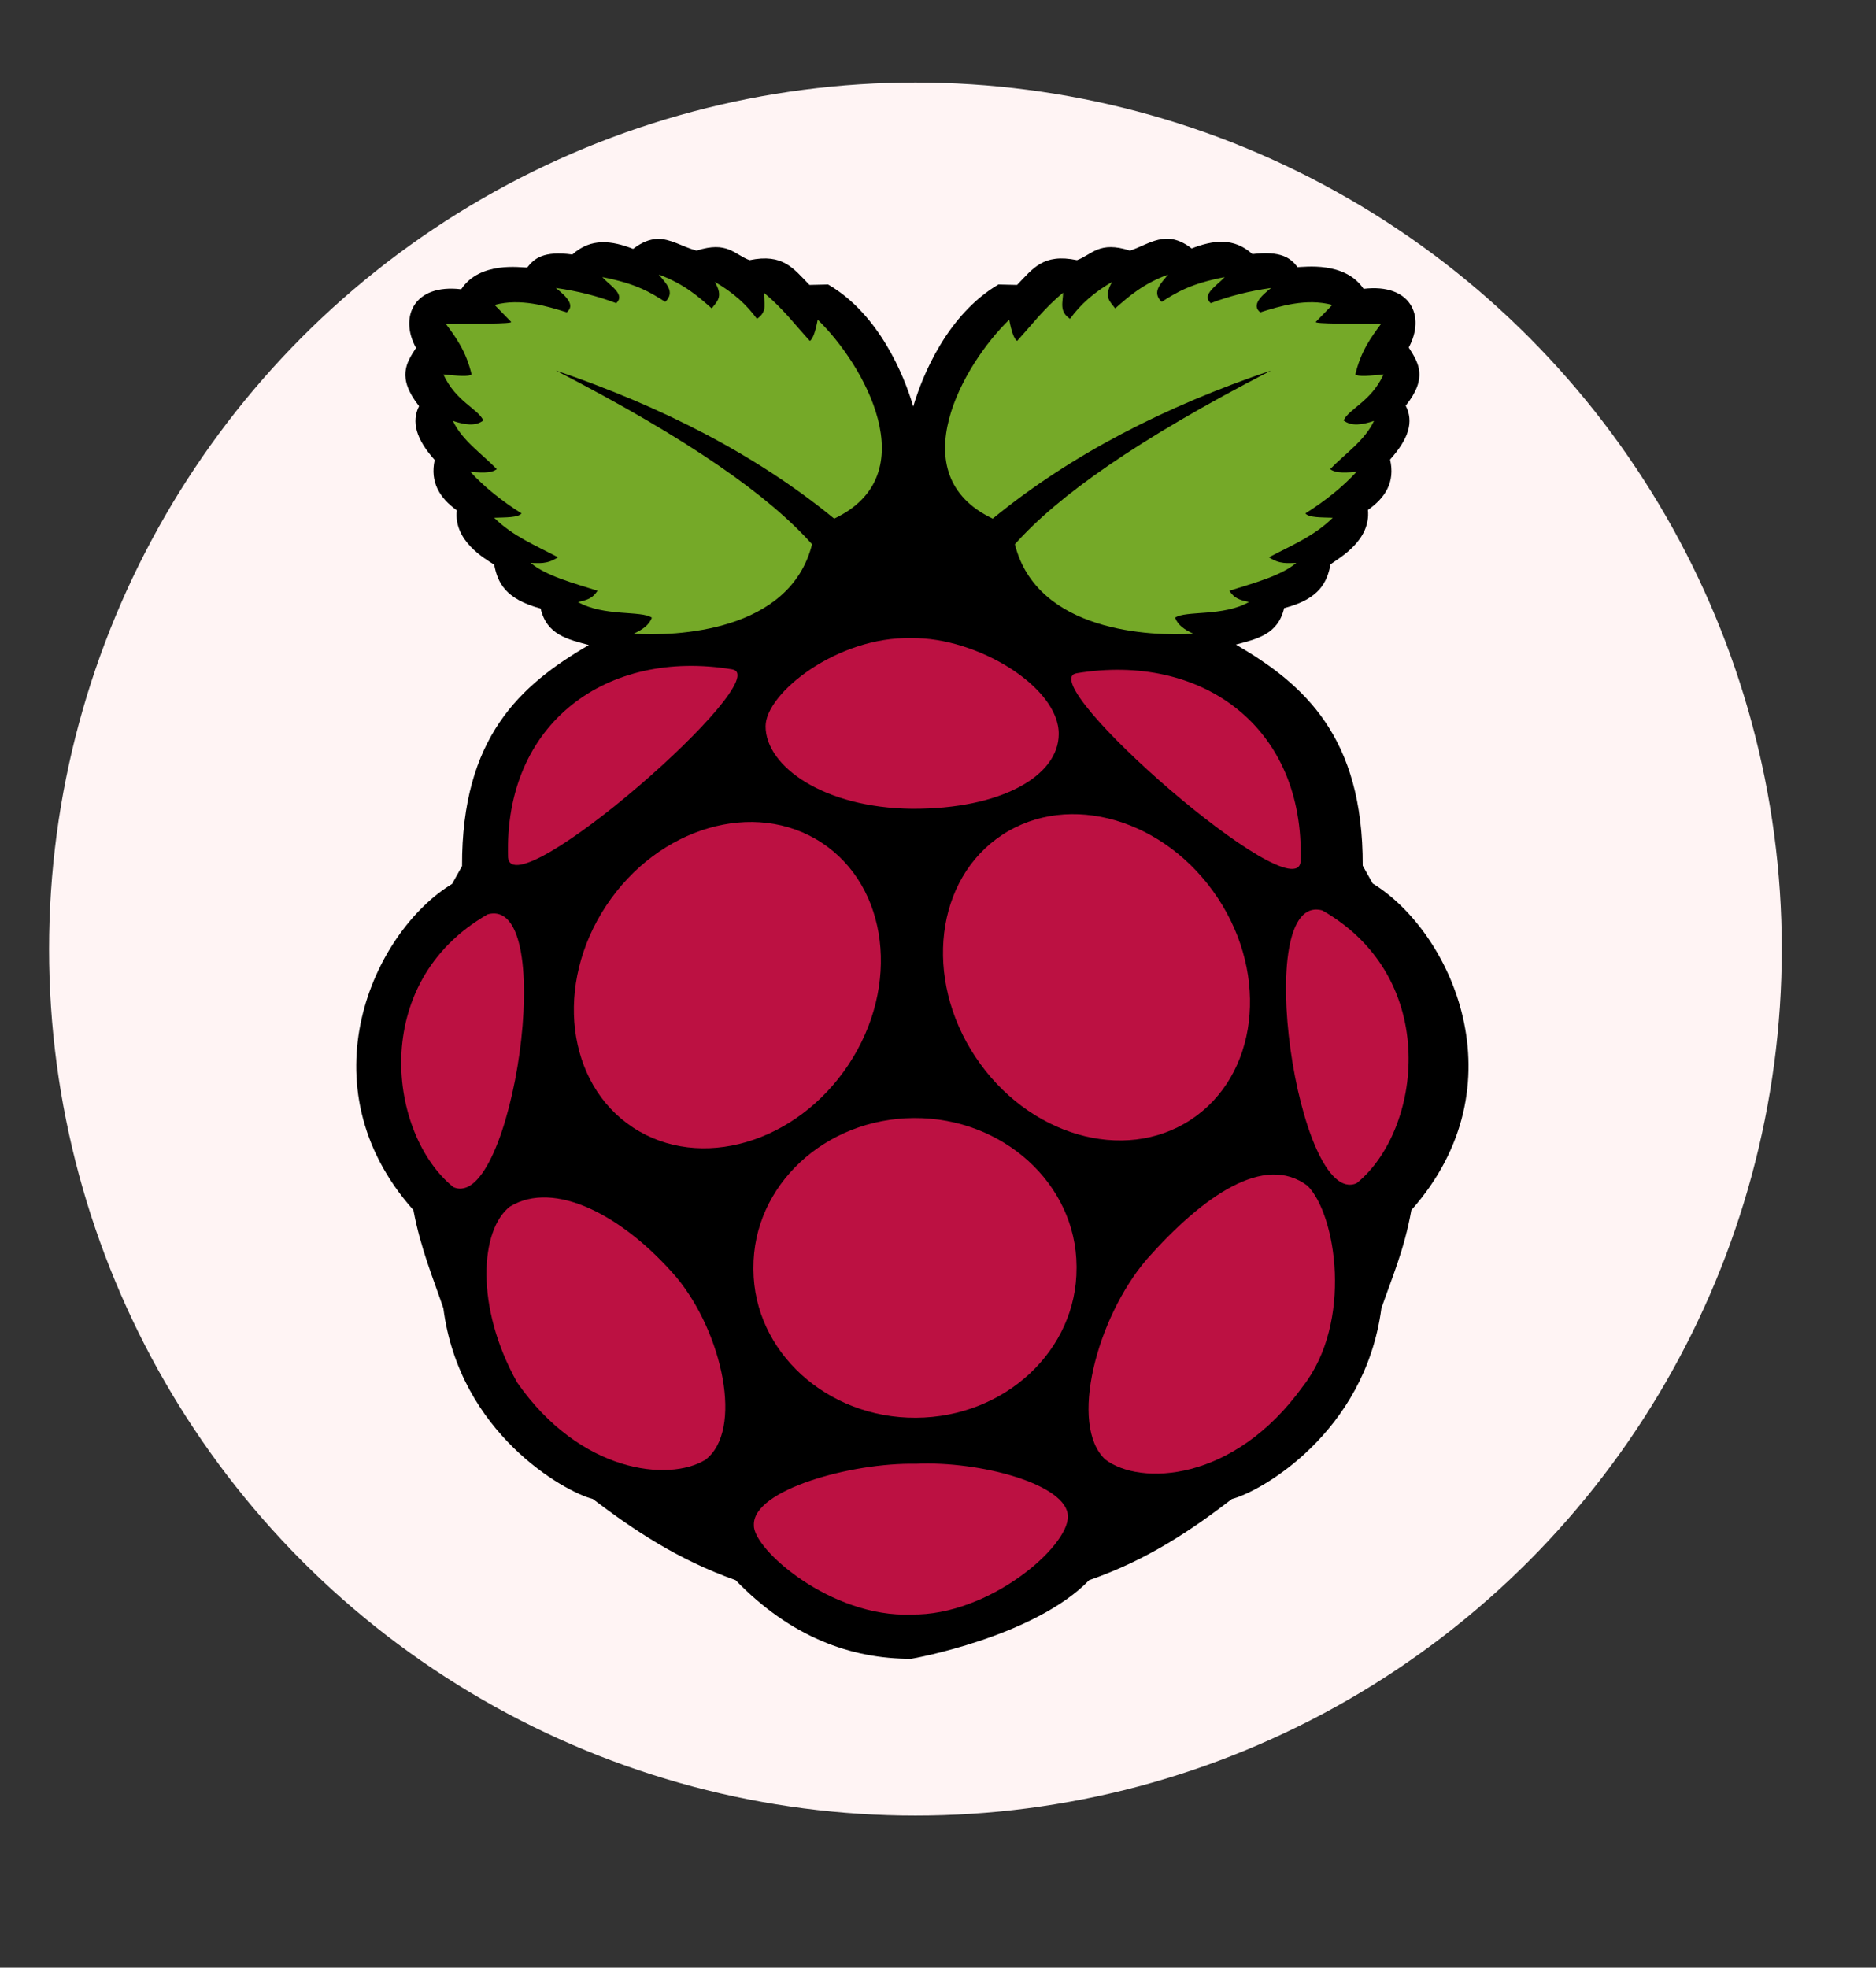 <?xml version="1.0" encoding="utf-8"?>
<!-- Generator: Adobe Illustrator 22.0.0, SVG Export Plug-In . SVG Version: 6.00 Build 0)  -->
<svg version="1.1" id="Layer_1" xmlns="http://www.w3.org/2000/svg" xmlns:xlink="http://www.w3.org/1999/xlink" x="0px" y="0px"
	 viewBox="0 0 432 453" style="enable-background:new 0 0 432 453;" xml:space="preserve">
<rect x="0" y="0" width="432" height="453" fill="#333333" stroke="none"/>
<style type="text/css">
	.st0{fill:#FFF4F4;}
	.st1{fill:#75A928;}
	.st2{fill:#BC1142;}
</style>
<circle class="st0" cx="210.8" cy="218.5" r="199.5"/>
<g>
	<path d="M151.3,55c-1.7,0.1-3.4,0.7-5.5,2.3c-4.9-1.9-9.7-2.6-14,1.3c-6.6-0.9-8.8,0.9-10.4,3c-1.5,0-10.9-1.5-15.2,5
		c-10.9-1.3-14.3,6.4-10.4,13.5c-2.2,3.4-4.5,6.8,0.7,13.4c-1.8,3.6-0.7,7.6,3.6,12.4c-1.1,5.1,1.1,8.7,5.1,11.6
		c-0.8,7,6.4,11.1,8.6,12.5c0.8,4.1,2.5,7.9,10.7,10.1c1.4,6.1,6.3,7.1,11.1,8.4c-15.8,9.2-29.3,21.3-29.2,50.9l-2.3,4.1
		c-18.1,11-34.4,46.4-8.9,75.1c1.7,9,4.5,15.5,6.9,22.6c3.7,28.8,28,42.3,34.4,43.9c9.4,7.1,19.4,13.9,32.9,18.7
		c12.7,13.1,26.5,18.1,40.4,18.1c0.2,0,28.3-5,41-18.1c13.5-4.7,23.5-11.5,32.9-18.7c6.4-1.6,30.6-15.1,34.4-43.9
		c2.5-7.2,5.3-13.6,6.9-22.6c25.5-28.8,9.2-64.1-8.9-75.2l-2.3-4.1c0.1-29.6-13.4-41.7-29.2-50.9c4.8-1.3,9.7-2.3,11.1-8.4
		c8.2-2.1,9.9-6,10.7-10.1c2.1-1.5,9.3-5.5,8.6-12.5c4-2.8,6.3-6.4,5.1-11.6c4.3-4.8,5.5-8.7,3.6-12.4c5.2-6.5,2.9-9.9,0.7-13.4
		c3.9-7.2,0.5-14.8-10.4-13.5c-4.3-6.4-13.7-5-15.2-5c-1.6-2.1-3.8-3.8-10.4-3c-4.3-3.9-9.1-3.2-14-1.3c-5.9-4.6-9.8-0.9-14.2,0.5
		c-7.1-2.3-8.7,0.9-12.2,2.2c-7.8-1.6-10.1,1.9-13.8,5.7l-4.3-0.1c-11.7,6.9-17.5,20.9-19.6,28.1c-2.1-7.2-7.9-21.3-19.6-28.1
		l-4.3,0.1c-3.7-3.8-6.1-7.3-13.8-5.7c-3.5-1.3-5.1-4.5-12.2-2.2C157.1,56.8,154.4,54.9,151.3,55L71,196"/>
	<path class="st1" d="M128,85.3c31,16,49.1,28.9,59,40c-5.1,20.3-31.5,21.2-41.1,20.6c2-0.9,3.6-2,4.2-3.7c-2.4-1.7-11-0.2-17-3.6
		c2.3-0.5,3.4-0.9,4.5-2.6c-5.7-1.8-11.8-3.4-15.4-6.4c1.9,0,3.7,0.4,6.3-1.3c-5.1-2.7-10.5-4.9-14.7-9.1c2.6-0.1,5.5,0,6.3-1
		c-4.6-2.9-8.6-6.1-11.8-9.6c3.7,0.4,5.2,0.1,6.1-0.6c-3.5-3.6-8-6.6-10.1-11.1c2.7,0.9,5.2,1.3,7-0.1c-1.2-2.7-6.3-4.3-9.2-10.6
		c2.9,0.3,5.9,0.6,6.5,0c-1.3-5.4-3.6-8.5-5.9-11.6c6.1-0.1,15.5,0,15-0.5l-3.8-3.9c6-1.6,12.1,0.3,16.6,1.7c2-1.6,0-3.6-2.5-5.6
		c5.1,0.7,9.7,1.9,13.9,3.5c2.2-2-1.4-4-3.2-6c7.9,1.5,11.2,3.6,14.5,5.7c2.4-2.3,0.1-4.3-1.5-6.3c5.9,2.2,9,5,12.2,7.8
		c1.1-1.5,2.8-2.6,0.7-6.1c4.2,2.4,7.4,5.3,9.7,8.5c2.6-1.7,1.6-3.9,1.6-6c4.4,3.6,7.2,7.4,10.6,11.1c0.7-0.5,1.3-2.2,1.8-4.9
		c10.5,10.1,25.2,35.7,3.8,45.8C173.9,104.5,152.1,93.5,128,85.3L128,85.3"/>
	<path class="st1" d="M292.7,85.3c-31,16-49.1,28.9-59,40c5.1,20.3,31.5,21.2,41.1,20.6c-2-0.9-3.6-2-4.2-3.7c2.4-1.7,11-0.2,17-3.6
		c-2.3-0.5-3.4-0.9-4.5-2.6c5.7-1.8,11.8-3.4,15.4-6.4c-1.9,0-3.7,0.4-6.3-1.3c5.1-2.7,10.5-4.9,14.7-9.1c-2.6-0.1-5.5,0-6.3-1
		c4.6-2.9,8.6-6.1,11.8-9.6c-3.7,0.4-5.2,0.1-6.1-0.6c3.5-3.6,8-6.6,10.1-11.1c-2.7,0.9-5.2,1.3-7-0.1c1.2-2.7,6.3-4.3,9.2-10.6
		c-2.9,0.3-5.9,0.6-6.5,0c1.3-5.4,3.6-8.5,5.9-11.6c-6.1-0.1-15.5,0-15-0.5l3.8-3.9c-6-1.6-12.1,0.3-16.6,1.7c-2-1.6,0-3.6,2.5-5.6
		c-5.1,0.7-9.7,1.9-13.9,3.5c-2.2-2,1.4-4,3.2-6c-7.9,1.5-11.2,3.6-14.5,5.7c-2.4-2.3-0.1-4.3,1.5-6.3c-5.9,2.2-9,5-12.2,7.8
		c-1.1-1.5-2.8-2.6-0.7-6.1c-4.2,2.4-7.4,5.3-9.7,8.5c-2.6-1.7-1.6-3.9-1.6-6c-4.4,3.6-7.2,7.4-10.6,11.1c-0.7-0.5-1.3-2.2-1.8-4.9
		c-10.5,10.1-25.2,35.7-3.8,45.8C246.8,104.5,268.5,93.5,292.7,85.3L292.7,85.3"/>
	<path class="st2" d="M247.9,291.9c0.1,18.9-16.4,34.4-37,34.5c-20.5,0.1-37.3-15.2-37.4-34.1c0-0.1,0-0.2,0-0.4
		c-0.1-18.9,16.4-34.4,37-34.5c20.5-0.1,37.3,15.2,37.4,34.1V291.9"/>
	<path class="st2" d="M189.2,194c15.4,10.1,18.2,33,6.2,51.1c-12,18.1-34.2,24.6-49.6,14.5c-15.4-10.1-18.2-33-6.2-51.1
		C151.6,190.4,173.8,183.9,189.2,194"/>
	<path class="st2" d="M230.8,192.2c-15.4,10.1-18.2,33-6.2,51.1c12,18.1,34.2,24.6,49.6,14.5c15.4-10.1,18.2-33,6.2-51.1
		C268.4,188.6,246.2,182.1,230.8,192.2"/>
	<path class="st2" d="M112.3,210.5c16.6-4.5,5.6,68.8-7.9,62.8C89.5,261.3,84.7,226.3,112.3,210.5"/>
	<path class="st2" d="M304.5,209.6c-16.6-4.5-5.6,68.8,7.9,62.8C327.3,260.4,332,225.3,304.5,209.6"/>
	<path class="st2" d="M247.9,155c28.7-4.8,52.6,12.2,51.6,43.3C298.6,210.3,237.4,156.8,247.9,155"/>
	<path class="st2" d="M168.6,154.1c-28.7-4.8-52.6,12.2-51.6,43.3C118,209.4,179.2,155.9,168.6,154.1"/>
	<path class="st2" d="M209.9,146.9c-17.1-0.4-33.6,12.7-33.6,20.3c0,9.3,13.5,18.8,33.7,19c20.6,0.1,33.8-7.6,33.8-17.2
		C243.9,158.2,225.1,146.7,209.9,146.9L209.9,146.9"/>
	<path class="st2" d="M210.9,337c14.9-0.7,35,4.8,35,12.1c0.2,7-18.2,22.9-36,22.6c-18.5,0.8-36.6-15.1-36.3-20.6
		C173.3,343,196.1,336.7,210.9,337"/>
	<path class="st2" d="M155.8,294.1c10.6,12.8,15.5,35.3,6.6,42c-8.4,5.1-28.8,3-43.3-17.8c-9.8-17.5-8.5-35.2-1.7-40.5
		C127.7,271.5,143.6,279.9,155.8,294.1L155.8,294.1"/>
	<path class="st2" d="M264,290c-11.5,13.5-17.9,38.1-9.5,46c8,6.1,29.6,5.3,45.5-16.8c11.6-14.8,7.7-39.6,1.1-46.2
		C291.2,265.5,277.1,275.2,264,290L264,290"/>
</g>
</svg>
